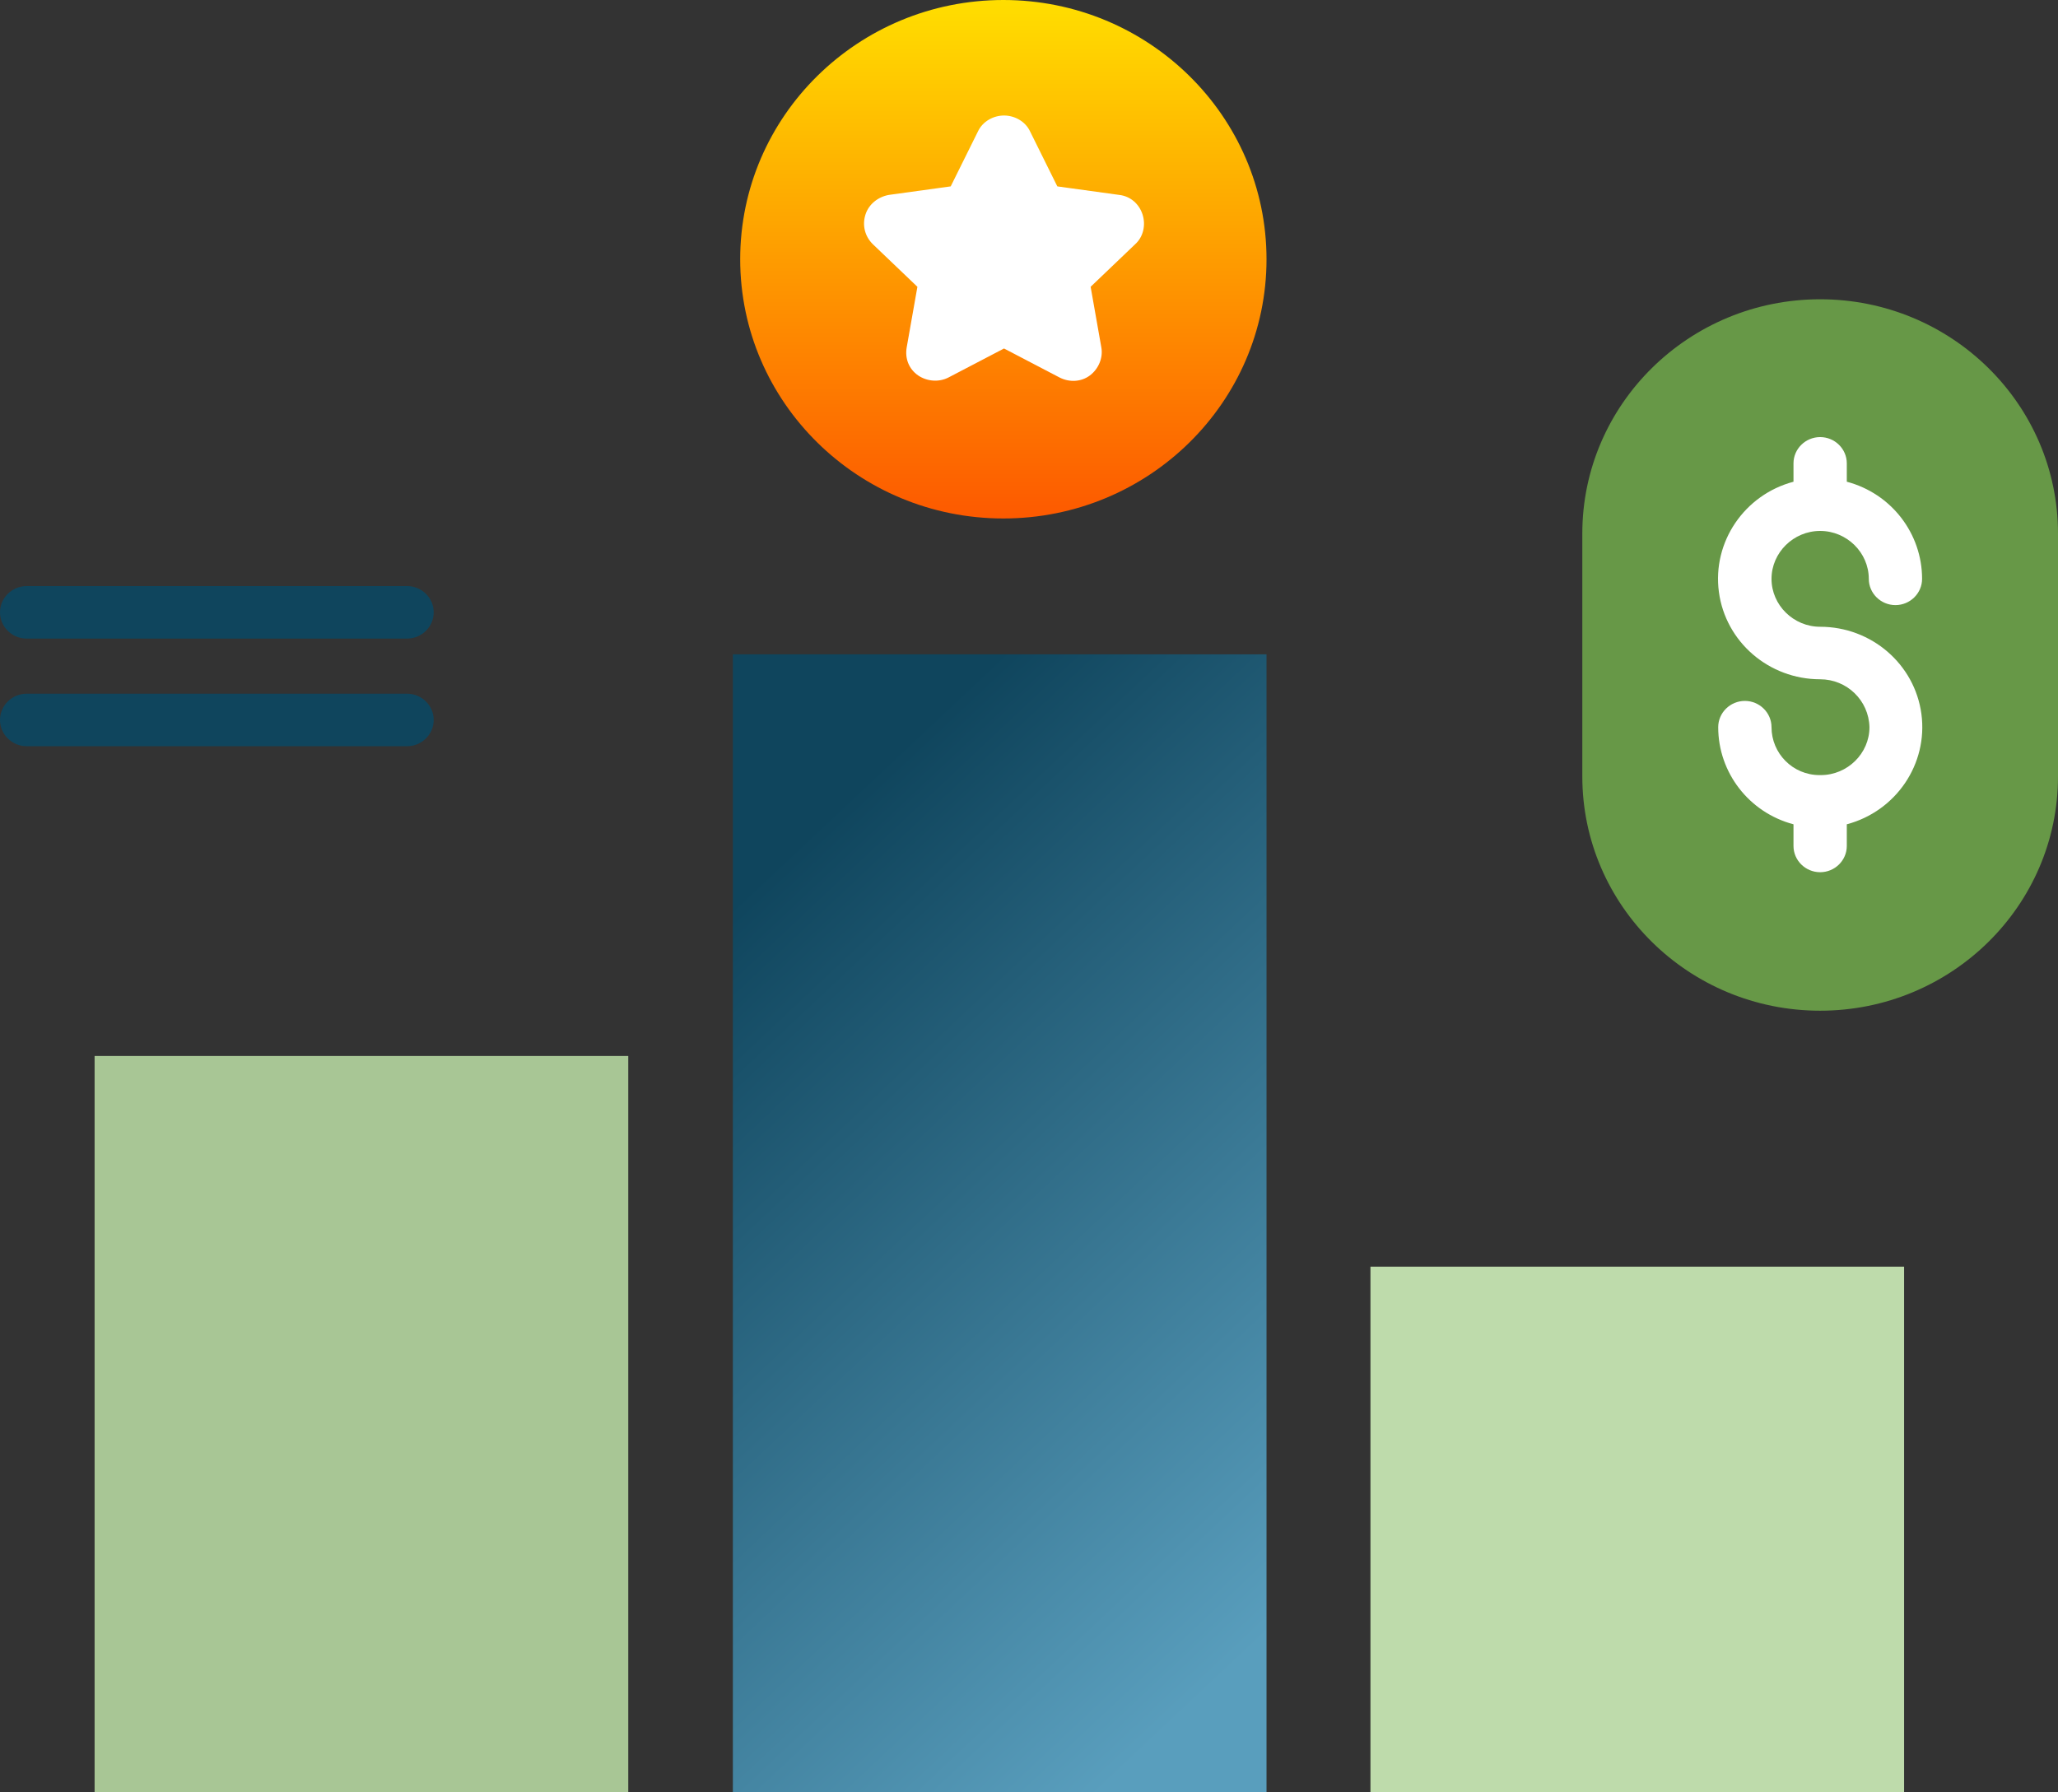 <svg width="93" height="81" viewBox="0 0 93 81" fill="none" xmlns="http://www.w3.org/2000/svg">
<rect x="0" y="0" width="93" height="81" fill="#333333" stroke="none"/>
<path d="M18.395 28.859H1.204C0.542 28.859 0 28.325 0 27.672C0 27.02 0.542 26.486 1.204 26.486H18.395C19.058 26.486 19.599 27.02 19.599 27.672C19.599 28.325 19.058 28.859 18.395 28.859Z" fill="#0F455D"/>
<path d="M18.395 33.723H1.204C0.542 33.723 0 33.189 0 32.536C0 31.884 0.542 31.35 1.204 31.35H18.395C19.058 31.35 19.599 31.884 19.599 32.536C19.599 33.189 19.058 33.723 18.395 33.723Z" fill="#0F455D"/>
<path d="M28.391 47.722H4.275V81H28.391V47.722Z" fill="#A8C695"/>
<path d="M57.233 29.57H33.118V81H57.233V29.57Z" fill="url(#paint0_linear)"/>
<path d="M86.045 57.243H61.93V81H86.045V57.243Z" fill="#BEDBAB"/>
<path d="M45.341 19.991C49.98 19.991 53.741 16.286 53.741 11.716C53.741 7.145 49.98 3.44 45.341 3.44C40.702 3.44 36.941 7.145 36.941 11.716C36.941 16.286 40.702 19.991 45.341 19.991Z" fill="white"/>
<path d="M57.233 11.716C57.233 5.25 51.904 0 45.341 0C38.778 0 33.449 5.25 33.449 11.716C33.449 18.181 38.778 23.431 45.341 23.431C51.904 23.431 57.233 18.181 57.233 11.716ZM51.302 11.033L49.285 12.961L49.767 15.69C49.857 16.164 49.646 16.669 49.255 16.965C48.863 17.262 48.322 17.291 47.87 17.054L45.371 15.749L42.872 17.054C42.421 17.291 41.879 17.232 41.487 16.965C41.066 16.669 40.885 16.194 40.975 15.69L41.457 12.961L39.44 11.033C39.079 10.677 38.958 10.173 39.109 9.699C39.259 9.224 39.681 8.898 40.163 8.809L42.962 8.423L44.197 5.932C44.408 5.487 44.889 5.22 45.371 5.22C45.853 5.22 46.334 5.487 46.545 5.932L47.78 8.423L50.58 8.809C51.091 8.868 51.483 9.224 51.633 9.699C51.784 10.173 51.663 10.707 51.302 11.033Z" fill="url(#paint1_linear)"/>
<path d="M82.252 45.676C76.321 45.676 71.504 40.93 71.504 35.087V24.113C71.504 18.27 76.321 13.525 82.252 13.525C88.183 13.525 93 18.27 93 24.113V35.087C93 40.93 88.183 45.676 82.252 45.676Z" fill="#679847"/>
<path d="M82.282 35.028C82.252 35.028 82.252 35.028 82.282 35.028C82.252 35.028 82.252 35.028 82.222 35.028C81.017 35.028 80.054 34.049 80.054 32.863C80.054 32.21 79.512 31.676 78.85 31.676C78.187 31.676 77.645 32.21 77.645 32.863C77.645 34.909 79.03 36.718 81.047 37.252V38.231C81.047 38.884 81.589 39.417 82.252 39.417C82.914 39.417 83.456 38.884 83.456 38.231V37.252C85.684 36.659 87.129 34.524 86.828 32.27C86.527 30.015 84.57 28.325 82.252 28.325C81.047 28.325 80.054 27.346 80.054 26.16C80.054 24.973 81.047 23.994 82.252 23.994C83.456 23.994 84.45 24.973 84.45 26.16C84.45 26.812 84.992 27.346 85.654 27.346C86.316 27.346 86.858 26.812 86.858 26.16C86.858 24.113 85.473 22.304 83.456 21.77V20.94C83.456 20.287 82.914 19.753 82.252 19.753C81.589 19.753 81.047 20.287 81.047 20.94V21.77C78.82 22.363 77.374 24.499 77.676 26.753C77.977 29.007 79.934 30.698 82.252 30.698C83.456 30.698 84.45 31.647 84.48 32.863C84.48 34.049 83.486 35.028 82.282 35.028Z" fill="white"/>
<defs>
<linearGradient id="paint0_linear" x1="45.175" y1="29.57" x2="72.989" y2="59.139" gradientUnits="userSpaceOnUse">
<stop stop-color="#0F455D"/>
<stop offset="1" stop-color="#599EBD"/>
</linearGradient>
<linearGradient id="paint1_linear" x1="45.34" y1="23.45" x2="45.34" y2="0" gradientUnits="userSpaceOnUse">
<stop stop-color="#FD5900"/>
<stop offset="1" stop-color="#FFDE00"/>
</linearGradient>
</defs>
</svg>
